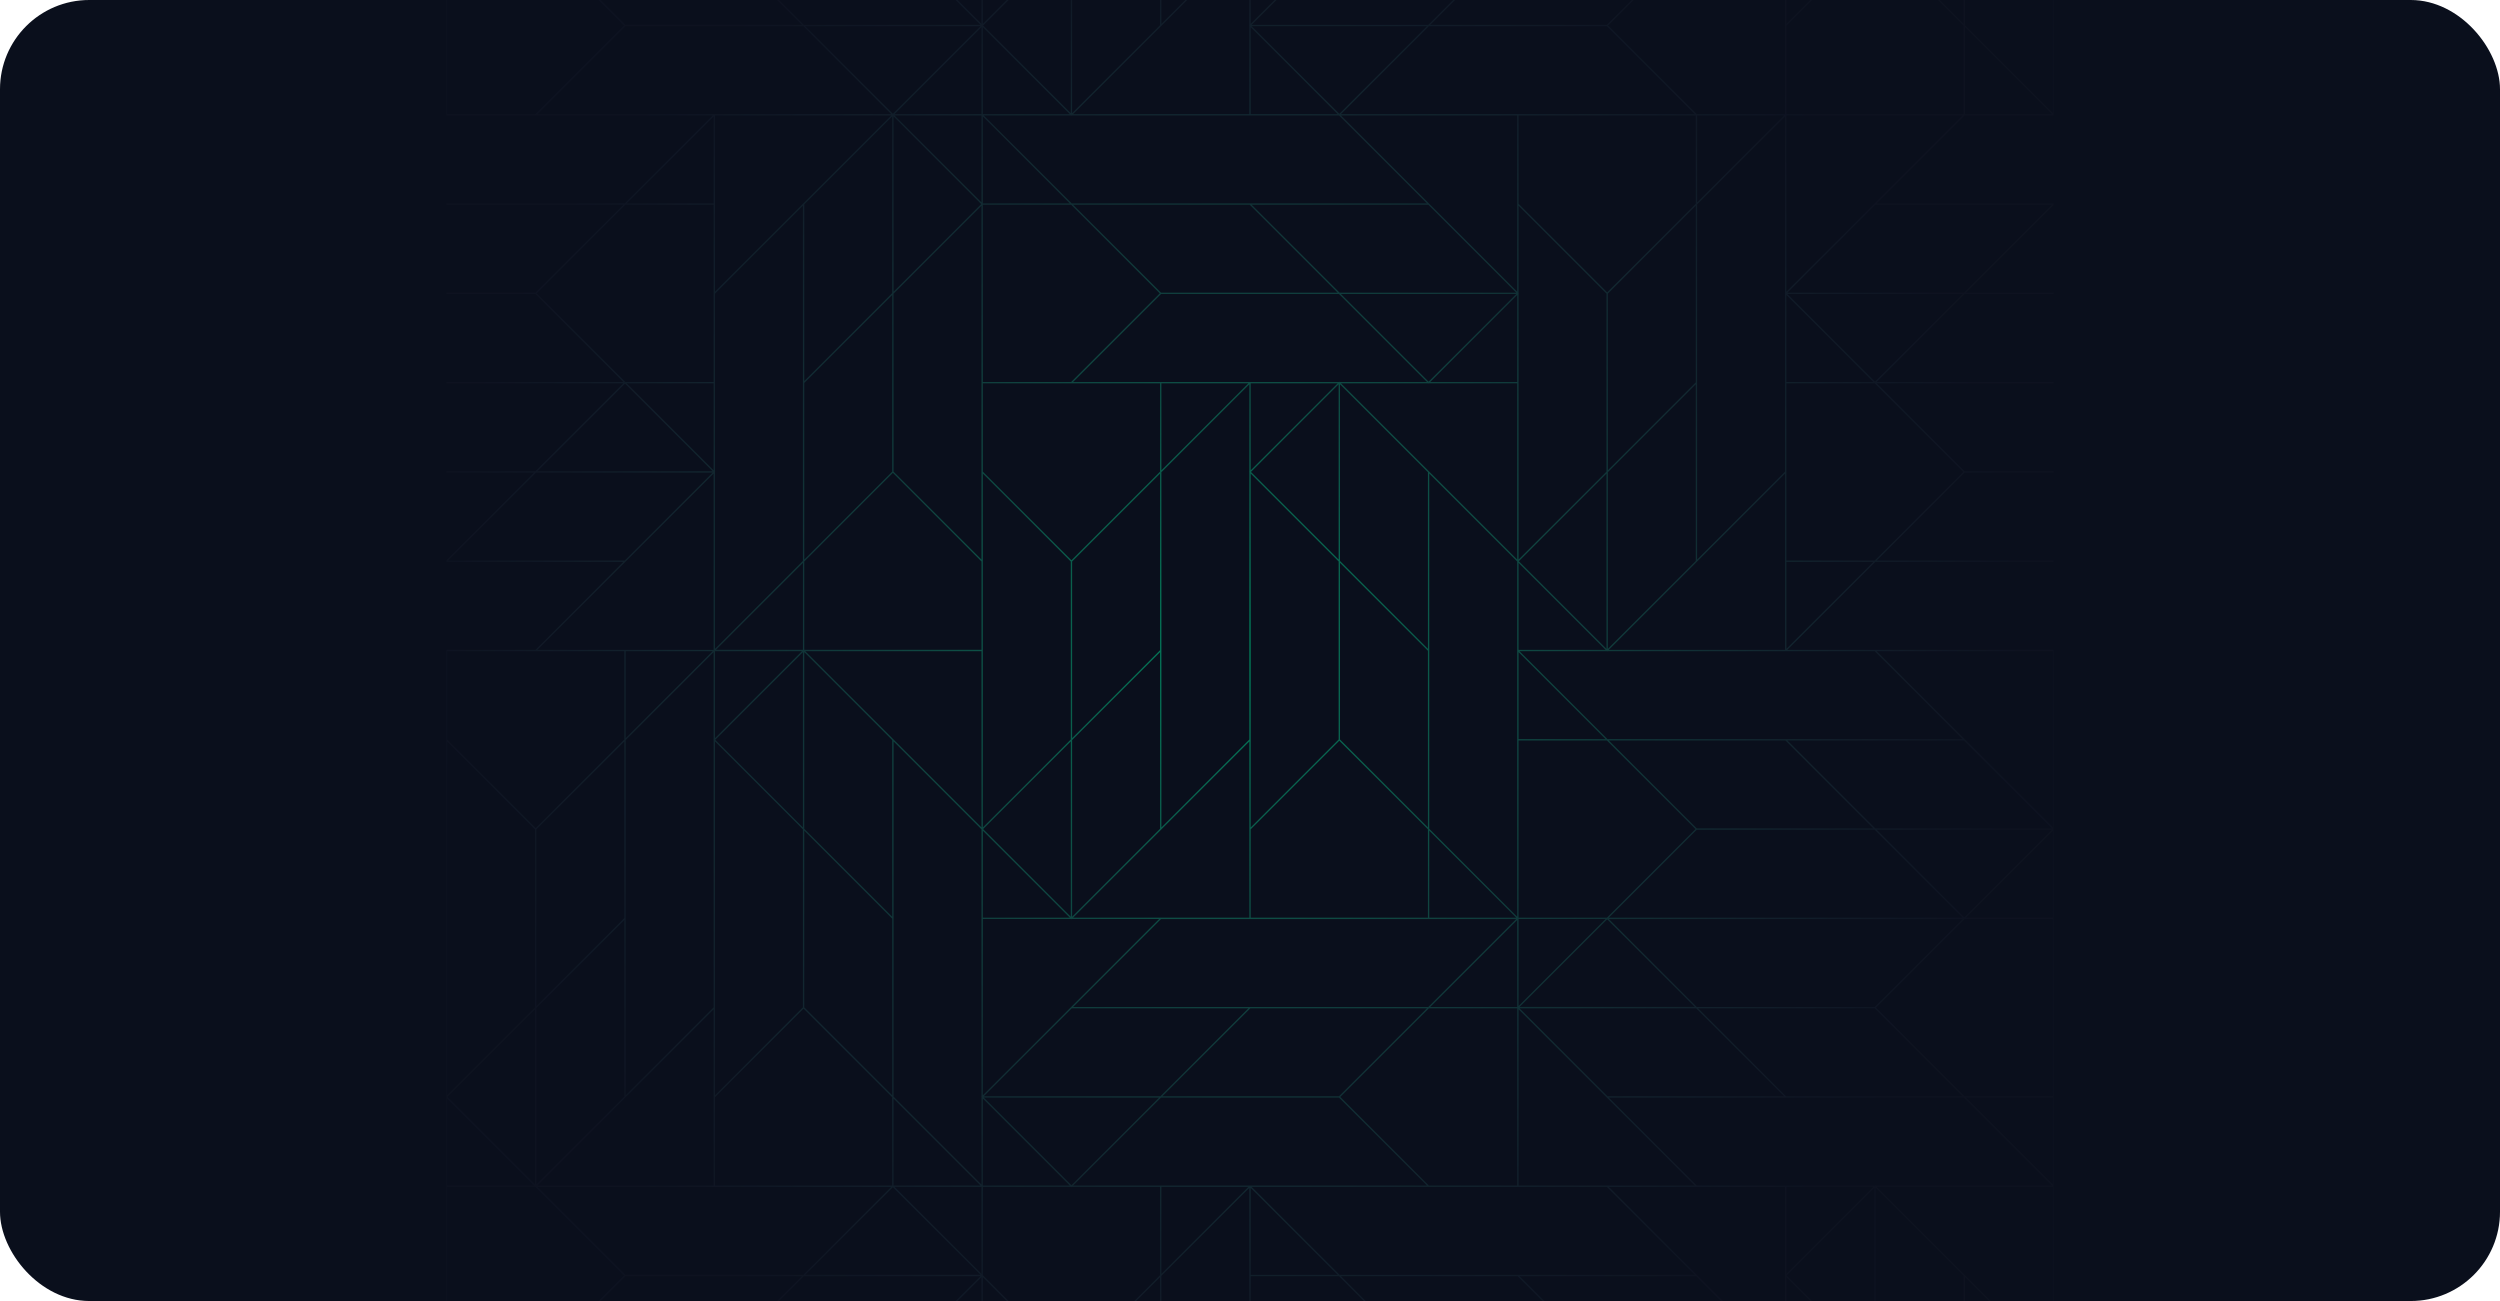 <svg width="392" height="204" viewBox="0 0 392 204" fill="none" xmlns="http://www.w3.org/2000/svg">
<g clip-path="url(#clip0_6805_573)">
<rect width="392" height="204" rx="14" fill="#0A0F1C"/>
<path d="M321.897 -24V17.747L308.107 3.957V-24H307.854L307.897 -23.957V3.746L294.108 -10.043V-24H293.898V-10.043L280.108 3.746V-24H195.897V-10.043L182.107 3.746V-24H181.854L168.108 -10.253V-24H167.898V-10.043L154.108 3.746V-24H70V18.105H111.747L97.957 31.895H70V32.148L70.043 32.105H97.746L83.957 45.894H70V46.104H83.957L97.746 59.894H70V60.104H97.746L83.957 73.894H70V74.104H83.747L70 87.851V88.104H97.746L83.957 101.894H70V227.999H154.106V200.253L167.895 214.042V227.999H168.105V214.042L181.895 200.253V227.956L181.852 227.999H182.105V200.043L195.895 186.253V228H280.106V214.043L280.149 214L280.106 213.957V200.254L293.895 214.043V228H294.105V214.253L307.852 228H308.105V200.254L321.895 214.043V228H322V101.895H280.253L294.042 88.105H321.999V87.852L321.956 87.895H294.252L308.042 74.106H321.999V73.896H308.042L294.252 60.106H321.999V59.896H294.252L308.042 46.106H321.999V45.896H308.252L321.999 32.15V31.897H294.252L308.042 18.107H321.999V-24H321.894H321.897ZM294.002 -9.851L307.896 4.043V17.895H280.106V4.043L294 -9.851H294.002ZM308.106 4.253L321.748 17.895H308.106V4.253ZM224.045 213.895L210.255 200.106H237.958L251.748 213.895H224.045ZM168.255 185.895L182.044 172.105H209.958L223.748 185.895H168.255ZM139.957 213.895H112.253L126.043 200.106H153.747L139.957 213.895ZM84.105 130.043L97.894 116.254V143.957L84.105 157.747V130.043ZM111.746 102.105L98.105 115.747V102.105H111.746ZM112.105 73.957V46.043L125.895 32.254V87.957L112.105 101.747V74.044L112.148 74.001L112.105 73.958V73.957ZM153.748 3.895H126.044L112.254 -9.894H139.958L153.748 3.895ZM210.045 -9.894H237.748L223.959 3.895H196.255L210.045 -9.894ZM279.959 116.106L293.748 129.895H266.045L252.255 116.106H279.959ZM265.854 130L251.959 143.895H238.107V116.105H251.959L265.854 129.999V130ZM279.898 200.044V213.747L252.256 186.106H279.898V199.958L279.855 200.001L279.898 200.044ZM224.046 185.895L210.151 172L224.046 158.106H237.897V185.896H224.046V185.895ZM209.959 171.895H182.255L196.045 158.106H223.749L209.959 171.895ZM98.045 199.896L84.255 186.106H139.748L125.958 199.896H98.045ZM111.896 158.254V185.895H84.255L111.896 158.254ZM196.106 4.253L209.748 17.895H196.106V4.253ZM251.958 4.105L265.748 17.895H210.255L224.045 4.105H251.958ZM279.897 46.043V73.957L266.107 87.746V32.043L279.897 18.253V45.956L279.854 45.999L279.897 46.042V46.043ZM224.255 157.895L237.896 144.253V157.895H224.255ZM168.255 157.895L182.044 144.105H196.106H237.748L223.959 157.895H168.255ZM140.106 185.895V172.253L153.748 185.895H140.106ZM153.896 186.105V199.747L140.254 186.105H153.896ZM139.896 185.895H112.105V172.043L126 158.149L139.895 172.043V185.895H139.896ZM140.106 46.043L153.896 32.254V59.895V87.746L140.106 73.957V46.043ZM168.002 18.148L168.045 18.105H209.958L223.748 31.895H168.044L154.254 18.105H167.957L168 18.148H168.002ZM252.107 101.746V74.043L265.897 60.253V87.956L252.107 101.746ZM125.896 157.956L112.106 171.745V116.252L125.896 130.041V157.954V157.956ZM125.748 102.104L112.106 115.746V102.104H125.748ZM112.151 115.999L125.897 102.252V129.745L112.151 115.999ZM154.108 101.894V74.253L167.898 88.042V115.956L154.108 129.745V101.894ZM167.75 31.894H154.108V18.252L167.75 31.894ZM154.108 32.104H167.96L181.854 45.998L167.96 59.893H154.108V32.102V32.104ZM251.898 73.956L238.109 87.745V46.042L238.152 45.999L238.109 45.956V32.253L251.898 46.042V73.956ZM251.898 101.746L238.152 87.999L251.898 74.253V101.746ZM237.898 143.746L224.109 129.956V74.253L237.855 87.999L237.898 88.042V101.894V143.745V143.746ZM182.046 46.104H209.96L223.75 59.894H210.047L210.004 59.851L209.961 59.894H195.899H168.258L182.047 46.104H182.046ZM223.899 101.746L210.109 87.956V60.253L223.899 74.043V101.746ZM182.108 74.043L195.898 60.253V73.956L195.855 73.999L195.898 74.042V101.998V115.954L182.108 129.744V74.041V74.043ZM195.75 60.104L182.108 73.746V60.104H195.75ZM195.898 116.253V143.894H168.257L195.898 116.253ZM196.108 60.104H209.75L196.108 73.746V60.104ZM209.898 60.252V87.745L196.151 73.999L209.898 60.252ZM210.257 60.104H223.96L224.003 60.147L224.046 60.104H237.897V87.745L210.256 60.104H210.257ZM224.257 59.894L237.898 46.252V59.894H224.257ZM224.003 59.851L210.256 46.104H237.749L224.003 59.851ZM181.897 60.104V73.956L168.003 87.85L154.108 73.956V60.104H181.898H181.897ZM168.108 88.042L181.897 74.253V101.956L168.108 115.746V88.042ZM181.897 102.252V129.955L168.108 143.745V116.042L181.897 102.252ZM167.898 143.745L154.151 129.998L167.898 116.252V143.745ZM167.75 143.893H154.108V130.251L167.75 143.893ZM196.108 101.998V74.252L209.898 88.041V115.954L196.108 129.744V101.998ZM210.108 88.251L223.898 102.041V129.744L210.108 115.954V88.251ZM237.898 18.103V45.744L210.257 18.103H237.898ZM237.75 45.893H210.047L196.257 32.104H223.961L237.75 45.893ZM195.96 32.104L209.75 45.893H182.046L168.257 32.104H195.96ZM196.108 130.042L210.003 116.148L223.898 130.042V143.894H196.107V130.042H196.108ZM224.109 130.252L237.75 143.894H224.109V130.252ZM238.109 88.252L251.75 101.894H238.109V88.252ZM265.899 59.955L252.109 73.745V46.041L265.899 32.252V59.955ZM252.004 45.85L238.11 31.956V18.104H265.9V31.956L252.005 45.85H252.004ZM153.899 31.745L140.257 18.104H153.899V31.745ZM140.109 18.253L153.856 32L140.109 45.746V18.253ZM126.109 157.956V130.252L139.899 144.042V171.745L126.109 157.956ZM139.899 143.746L126.109 129.956V102.253L139.899 116.043V143.746ZM126.257 102.104H153.899V129.745L126.257 102.104ZM167.961 144.104L168.004 144.147L168.047 144.104H181.749L154.108 171.745V144.104H167.96H167.961ZM252.258 101.894L279.9 74.253V101.894H252.258ZM266.11 31.745V18.104H279.752L266.11 31.745ZM210.005 17.851L196.258 4.104H223.752L210.005 17.851ZM140.258 17.894L153.9 4.252V17.894H140.258ZM140.005 17.851L126.258 4.104H153.752L140.005 17.851ZM139.752 18.104L112.111 45.745V18.104H139.752ZM139.9 18.252V45.955L126.11 59.745V32.042L139.9 18.252ZM126.11 60.042L139.9 46.252V73.956L126.11 87.745V60.042ZM140.005 74.147L153.9 88.041V101.893H126.109V88.041L140.004 74.147H140.005ZM125.9 101.893H112.259L125.9 88.251V101.893ZM140.005 186.146L153.752 199.893H126.258L140.005 186.146ZM140.11 171.954V116.252L153.857 129.998L153.9 130.041V144.103V171.954L153.857 171.997L153.9 172.04V185.744L140.11 171.954ZM154.259 171.892L168.049 158.103H195.752L181.962 171.892H154.259ZM181.752 172.102L168.006 185.849L154.259 172.102H181.752ZM238.112 185.892V158.251L265.753 185.892H238.112ZM238.26 158.102H265.963L279.753 171.891H252.049L238.26 158.102ZM238.26 157.891L252.006 144.145L265.753 157.891H238.26ZM238.112 157.743V144.102H251.753L238.112 157.743ZM238.112 115.891V102.25L251.753 115.891H238.112ZM279.897 -10.105H266.255L279.897 -23.747V-10.105ZM279.897 -9.895V17.895H266.045L252.15 4L266.045 -9.894H279.897V-9.895ZM251.958 3.894H224.255L238.044 -9.895H265.748L251.958 3.894ZM154.106 17.894V4.252L167.747 17.894H154.106ZM111.957 -9.895L125.747 3.894H98.044L84.254 -9.895H111.957ZM98.044 4.104H125.957L139.747 17.894H84.254L98.044 4.104ZM111.895 102.253V115.957L111.852 116L111.895 116.043V157.956L98.106 171.745V116.042L111.895 102.252V102.253ZM97.896 144.253V171.956L84.106 185.746V158.043L97.896 144.253ZM83.896 185.746L70.148 172L83.895 158.254V185.747L83.896 185.746ZM97.853 200L83.958 213.894H70.105V186.104H83.957L97.852 199.999L97.853 200ZM98.045 200.105H125.748L111.958 213.894H84.254L98.044 200.105H98.045ZM154.107 172.253L167.748 185.895H154.107V172.253ZM196.107 186.253L209.749 199.895H196.107V186.253ZM196.255 186.105H237.897H251.959L265.749 199.895H210.046L196.256 186.105H196.255ZM238.256 200.105H265.959L279.749 213.894H252.045L238.256 200.105ZM279.749 214.104L266.002 227.851L252.255 214.104H279.749ZM294.046 185.894L294.003 185.851L293.96 185.894H266.046L252.256 172.104H307.96L321.75 185.894H294.047H294.046ZM280.046 171.894L266.256 158.105H293.96L307.749 171.894H280.046ZM293.96 157.895H266.046L252.256 144.105H307.749L293.96 157.895ZM252.256 143.895L266.046 130.105H293.96L307.749 143.895H252.255H252.256ZM294.257 130.105H321.75L308.003 143.852L294.257 130.105ZM294.047 129.895L280.257 116.106H307.96L321.75 129.895H294.047ZM252.046 115.896L238.257 102.106H251.96L252.003 102.149L252.046 102.106H293.96L307.749 115.896H252.046ZM265.96 -10.104H210.256L224.045 -23.895H279.749L265.959 -10.105L265.96 -10.104ZM223.748 -23.895L196.106 3.746V-23.895H223.748ZM195.896 3.956L195.853 3.999L195.896 4.042V17.894H168.255L195.896 -9.747V3.956ZM181.896 -23.747V3.956L168.107 17.746V-9.956L181.896 -23.747ZM167.897 -9.747V17.746L154.15 3.999L167.897 -9.747ZM153.896 -23.895V3.746L126.254 -23.895H153.896ZM125.957 -23.895L139.747 -10.105H84.044L70.253 -23.895H125.956H125.957ZM83.747 -10.105H70.105V-23.747L83.747 -10.105ZM70.105 -9.895H83.957L97.852 3.999L83.957 17.894H70.105V-9.895ZM111.895 18.253V31.895H98.254L111.895 18.253ZM98.044 32.105H111.895V59.895H98.044L98.001 59.852L84.149 46L98.044 32.106V32.105ZM111.895 60.105V73.747L98.254 60.105H111.895ZM98.001 60.148L111.747 73.895H84.254L98.001 60.148ZM70.253 87.895L84.043 74.106H111.746L97.957 87.895H70.253ZM111.895 74.254V101.895H84.254L111.895 74.254ZM97.896 102.105V115.957L84.001 129.851L70.105 115.957V102.105H97.896ZM70.105 116.254L83.895 130.043V157.957L70.105 171.746V116.253V116.254ZM83.747 185.895H70.105V172.253L83.747 185.895ZM70.105 214.105H83.747L70.105 227.747V214.105ZM84.044 214.105H139.747L125.957 227.895H70.253L84.043 214.105H84.044ZM126.254 227.895L153.896 200.254V227.895H126.254ZM168.002 213.851L154.15 200L154.107 199.957V186.105H167.958L168.002 186.148L168.045 186.105H181.896V199.957L168.002 213.851ZM182.106 186.105H195.748L182.106 199.747V186.105ZM196.106 200.105H209.958L223.853 213.999L209.958 227.894H196.106V200.104V200.105ZM210.255 227.895L224.045 214.105H251.958L265.748 227.895H210.254H210.255ZM266.255 227.895L279.897 214.253V227.895H266.255ZM280.107 186.105H293.748L280.107 199.747V186.105ZM280.15 200L293.897 186.253V213.746L280.15 200ZM307.896 227.746L294.107 213.956V186.253L307.896 200.043V227.746ZM321.896 213.746L294.255 186.105H321.896V213.746ZM321.896 185.747L308.254 172.105H321.896V185.747ZM308.044 171.895L294.15 158.001L308.044 144.106H321.896V171.896H308.044V171.895ZM321.896 143.895H308.254L321.896 130.253V143.895ZM294.255 102.105H321.896V129.746L294.255 102.105ZM280.106 101.746V88.104H293.747L280.106 101.746ZM293.957 87.894H280.106V60.104H293.957L294 60.147L307.852 73.999L293.957 87.893V87.894ZM280.106 59.894V46.252L293.747 59.894H280.106ZM294 59.851L280.254 46.104H307.747L294 59.851ZM321.747 32.105L307.957 45.894H280.254L294.044 32.105H321.747ZM280.105 45.746V18.105H307.746L280.105 45.746Z" fill="url(#paint0_radial_6805_573)"/>
</g>
<defs>
<radialGradient id="paint0_radial_6805_573" cx="0" cy="0" r="1" gradientUnits="userSpaceOnUse" gradientTransform="translate(192.269 102) scale(123.393 123.392)">
<stop stop-color="#00835C"/>
<stop offset="1" stop-color="#2D354A" stop-opacity="0.1"/>
</radialGradient>
<clipPath id="clip0_6805_573">
<rect width="392" height="204" rx="14" fill="white"/>
</clipPath>
</defs>
</svg>
